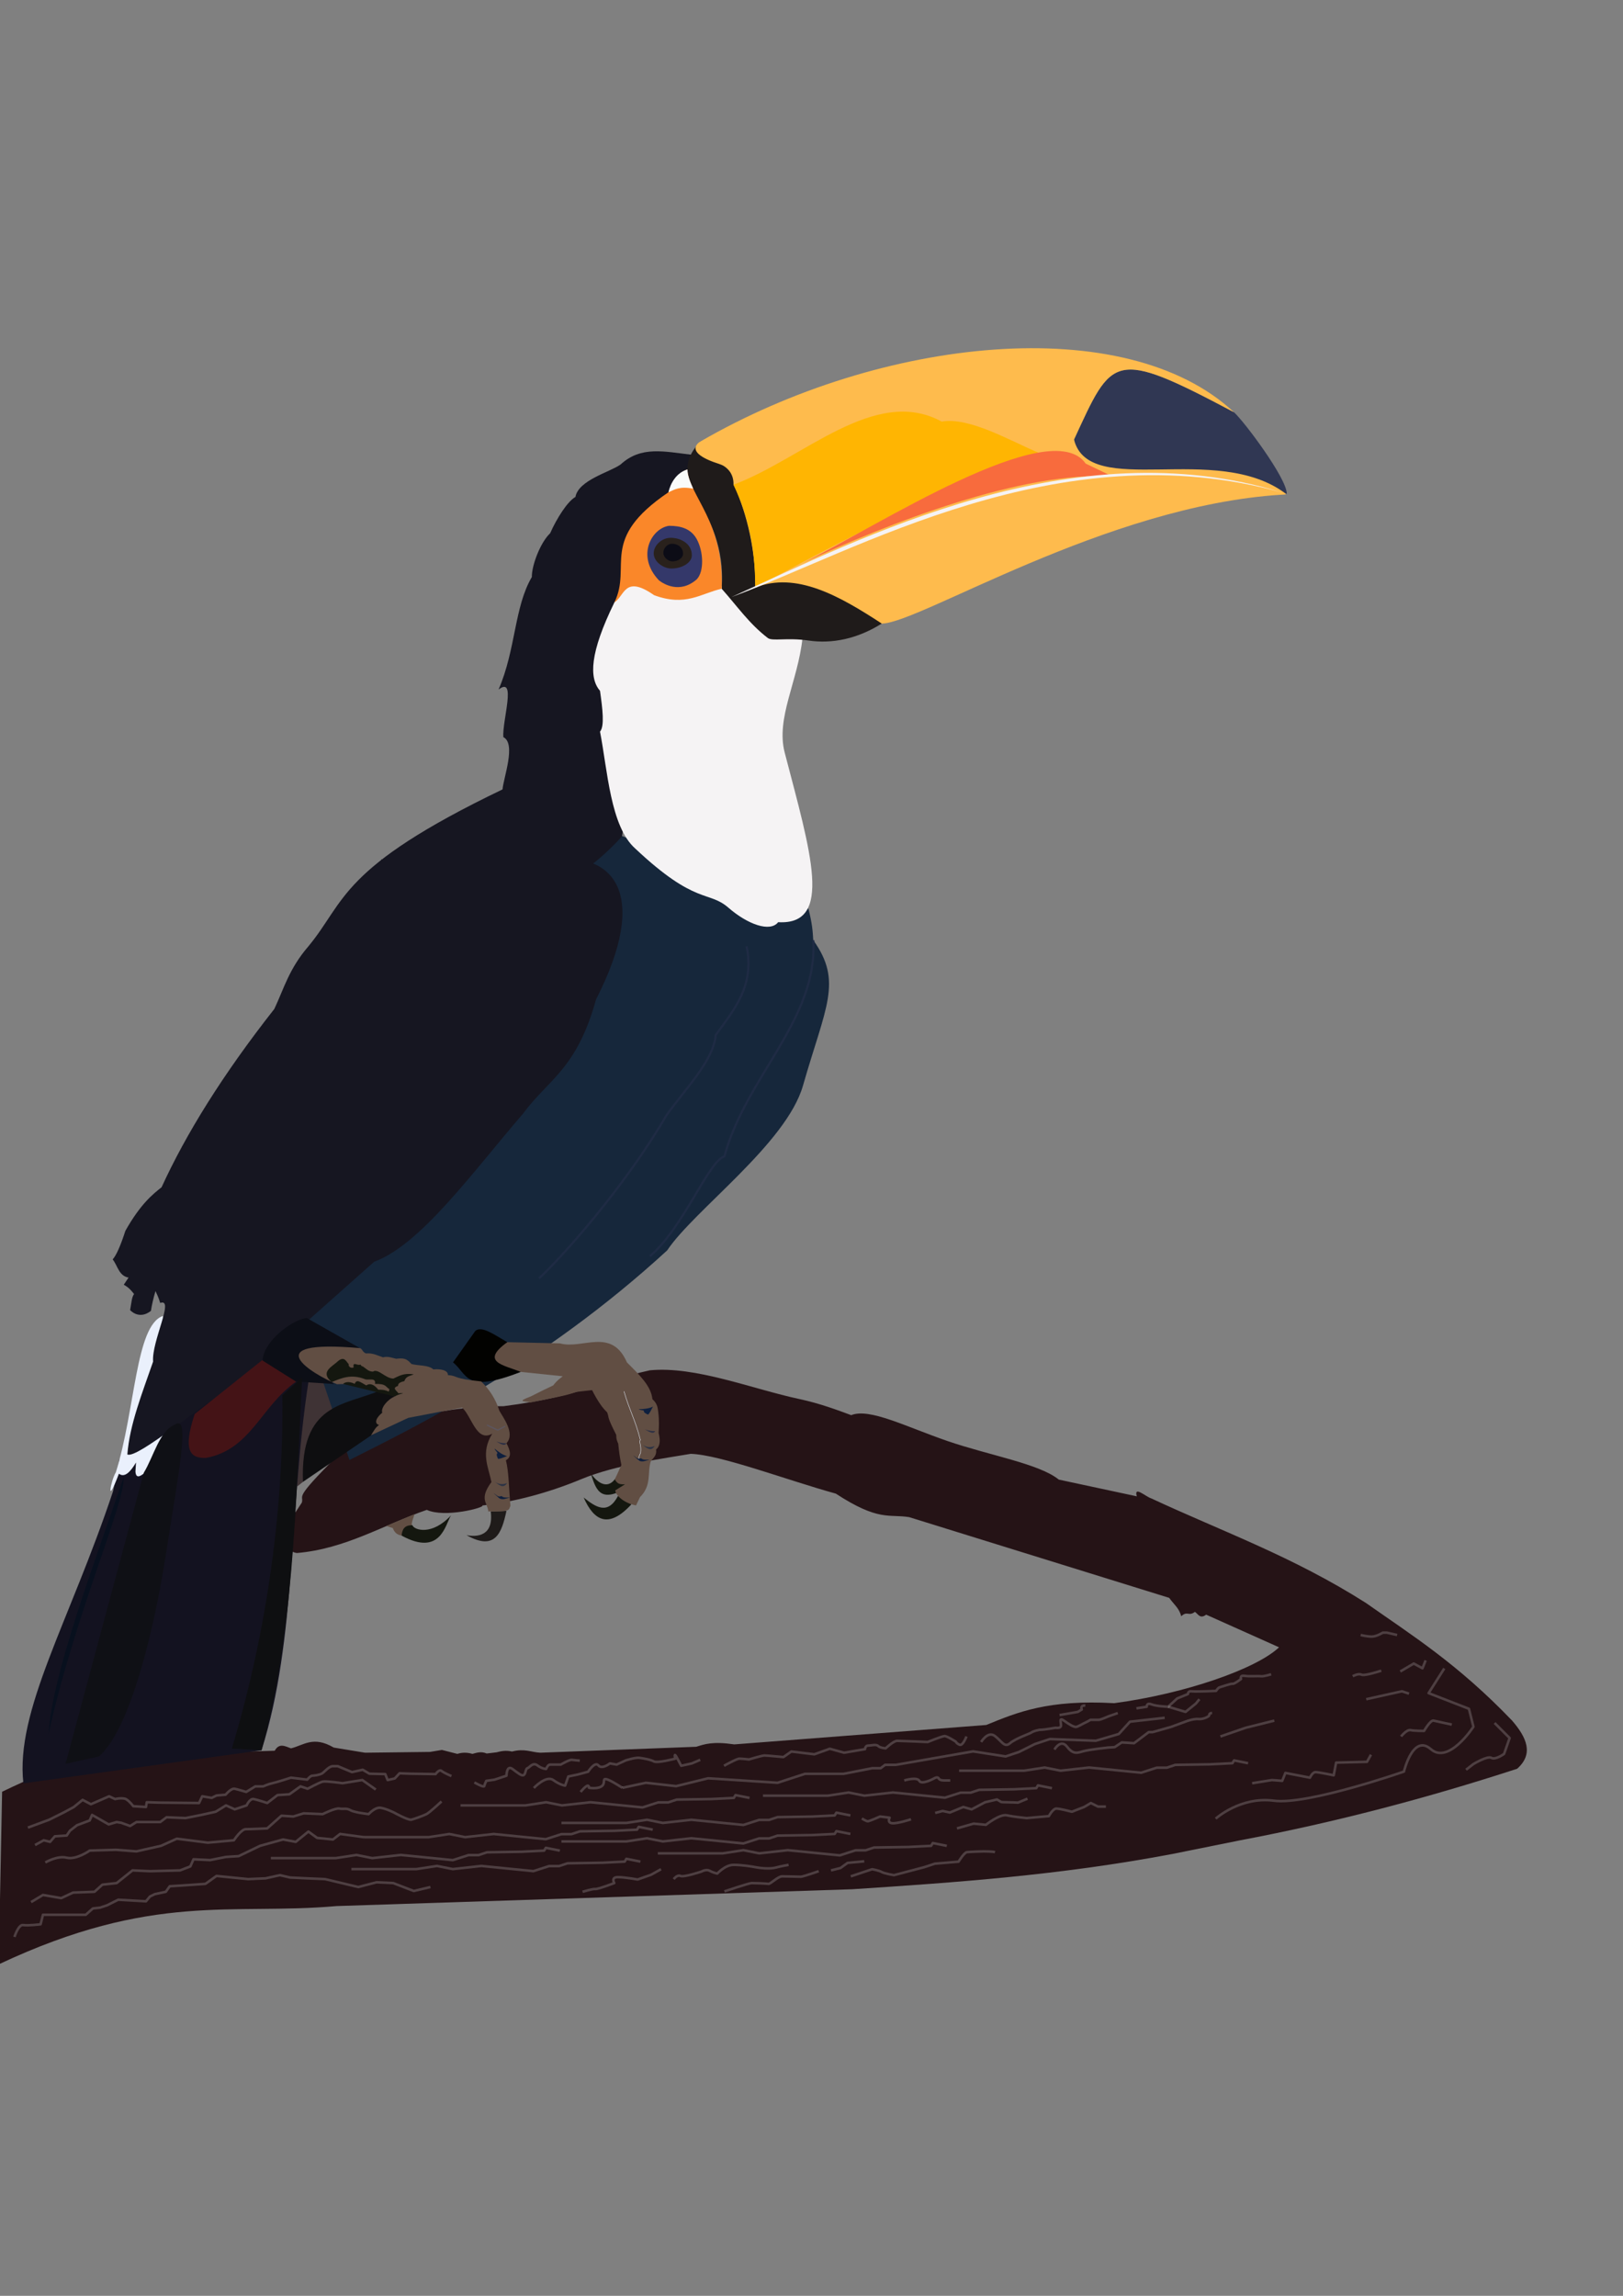 <?xml version="1.0" encoding="UTF-8" standalone="no"?>
<!-- Created with Inkscape (http://www.inkscape.org/) -->

<svg
   xmlns:dc="http://purl.org/dc/elements/1.1/"
   xmlns:cc="http://creativecommons.org/ns#"
   xmlns:rdf="http://www.w3.org/1999/02/22-rdf-syntax-ns#"
   xmlns:svg="http://www.w3.org/2000/svg"
   xmlns="http://www.w3.org/2000/svg"
   xmlns:sodipodi="http://sodipodi.sourceforge.net/DTD/sodipodi-0.dtd"
   xmlns:inkscape="http://www.inkscape.org/namespaces/inkscape"
   width="210mm"
   height="297mm"
   viewBox="0 0 210 297"
   version="1.1"
   id="svg8"
   inkscape:version="0.92.4 (5da689c313, 2019-01-14)"
   sodipodi:docname="Tucano.svg">
  <rect x="0" y="0" width="210" height="297" fill="#808080" stroke="none"/>
  <defs
     id="defs2" />
  <sodipodi:namedview
     id="base"
     pagecolor="#ffffff"
     bordercolor="#666666"
     borderopacity="1.0"
     inkscape:pageopacity="0.0"
     inkscape:pageshadow="2"
     inkscape:zoom="0.35355339"
     inkscape:cx="-71.526641"
     inkscape:cy="808.5807"
     inkscape:document-units="mm"
     inkscape:current-layer="layer1"
     showgrid="false"
     inkscape:window-width="1920"
     inkscape:window-height="1001"
     inkscape:window-x="-9"
     inkscape:window-y="-9"
     inkscape:window-maximized="1" />
  <g
     inkscape:label="Camada 1"
     inkscape:groupmode="layer"
     id="layer1">
    <g
       id="g1115"
       transform="matrix(0.548,0,0,0.548,43.8,87.822)">
      <path
         style="opacity:1;vector-effect:none;fill:#14170f;fill-opacity:1;stroke:none;stroke-width:0.5;stroke-linecap:butt;stroke-linejoin:round;stroke-miterlimit:4;stroke-dasharray:none;stroke-dashoffset:0;stroke-opacity:1"
         d="m 65.799,188.055 c -1.644,3.152 -4.02,2.542 -6.185,-0.401 1.26,4.332 2.568,6.892 8.716,3.141 z"
         id="path857"
         inkscape:connector-curvature="0"
         sodipodi:nodetypes="cccc" />
      <path
         sodipodi:nodetypes="cccc"
         inkscape:connector-curvature="0"
         id="path855"
         d="m 65.996,192.885 c -2.427,4.572 -5.26,2.653 -8.115,0.374 2.481,5.614 5.929,7.384 11.272,1.614 z"
         style="opacity:1;vector-effect:none;fill:#14170f;fill-opacity:1;stroke:none;stroke-width:0.5;stroke-linecap:butt;stroke-linejoin:round;stroke-miterlimit:4;stroke-dasharray:none;stroke-dashoffset:0;stroke-opacity:1" />
      <path
         sodipodi:nodetypes="ccccccccccccccccccccccccccsccccccccccscscccccccccccc"
         inkscape:connector-curvature="0"
         id="path885"
         d="m -79.431,262.717 c 26.84,-12.996 31.992,-7.967 51.929,-9.309 l 12.441,-0.374 c 1.023,-1.889 2.452,-1.074 3.835,-0.561 3.022,-0.733 5.24,-3.022 10.103,-0.187 l 7.39,1.216 15.341,-0.187 2.806,-0.468 3.648,0.935 c 1.123,-0.374 2.307,-0.374 3.555,0 1.048,-0.29 2.078,-0.648 3.368,-0.093 l 2.339,-0.281 c 1.047,-0.274 2.113,-0.524 3.648,-0.187 2.962,-0.762 4.458,0.153 6.642,0.281 l 36.856,-1.403 c 1.992,-0.632 3.898,-1.303 8.98,-0.561 l 59.494,-4.584 c 7.341,-3 14.604,-6.037 30.215,-5.145 16.633,-2.215 33.524,-8.074 38.914,-13.19 l -17.211,-7.706 c -1.445,1.094 -1.889,-0.148 -2.646,-0.661 -1.539,1.144 -1.778,-0.33 -3.245,1.037 -0.469,-1.914 -1.697,-2.747 -2.841,-4.344 l -61.383,-19.05 c -4.796,-0.782 -7.175,1.072 -17.33,-5.556 -11.467,-3.161 -27.213,-9.176 -34.264,-9.393 -6.022,1.041 -17.669,2.589 -25.74,5.944 -8.092,3.364 -16.1,5.422 -23.445,6.255 0.601,0.498 -8.927,2.982 -13.125,1.03 -10.172,3.507 -19.189,9.23 -30.692,10.186 -1.715,-0.241 -4.817,-2.418 -3.307,-5.027 l 4.498,-6.879 c 0.549,-1.963 -2.213,-0.448 8.334,-10.98 1.566,-3.181 4.764,-2.158 7.991,-4.901 3.241,-1.472 5.833,-2.627 9.246,-4.208 6.449,-1.29 12.609,-2.695 22.054,-2.665 18.498,-2.372 22.778,-5.886 34.528,-8.467 10.765,-1.051 24.203,4.403 35.31,6.777 4.977,1.064 9.152,2.669 12.248,3.807 4.341,-1.755 12.952,2.754 22.819,6.136 9.841,3.373 21.591,5.332 26.195,9.077 l 18.421,3.948 c -0.753,-2.586 2.086,0.08 3.368,0.468 16.849,7.854 33.411,13.701 50.707,24.688 11.004,7.744 21.621,14.328 34.528,27.781 3.454,3.996 5.17,7.876 1.191,11.377 -20.936,6.815 -42.687,12.611 -65.617,16.933 l -15.743,3.175 c -26.504,5.018 -51.121,6.736 -75.671,8.334 l -121.708,3.969 c -24.681,2.209 -43.344,-3.395 -79.772,13.758 z"
         style="opacity:1;vector-effect:none;fill:#251316;fill-opacity:1;stroke:none;stroke-width:0.5;stroke-linecap:butt;stroke-linejoin:round;stroke-miterlimit:4;stroke-dasharray:none;stroke-dashoffset:0;stroke-opacity:1" />
      <path
         sodipodi:nodetypes="cccc"
         inkscape:connector-curvature="0"
         id="path861"
         d="m 14.874,202.24 c 9.27,5.074 10.342,-2.66 11.694,-4.775 -4.484,4.851 -8.697,3.498 -9.122,2.343 -2.433,-0.55 -2.869,0.624 -2.572,2.432 z"
         style="opacity:1;vector-effect:none;fill:#14170f;fill-opacity:1;stroke:none;stroke-width:0.5;stroke-linecap:butt;stroke-linejoin:round;stroke-miterlimit:4;stroke-dasharray:none;stroke-dashoffset:0;stroke-opacity:1" />
      <path
         sodipodi:nodetypes="cccccc"
         inkscape:connector-curvature="0"
         id="path859"
         d="m 17.961,197.188 c -0.073,0.345 -1.029,2.562 -0.514,2.619 -2.006,-0.065 -2.391,1.106 -2.572,2.432 -1.274,-0.218 -1.743,-0.949 -2.058,-1.777 l -1.543,-0.491 z"
         style="opacity:1;vector-effect:none;fill:#614e43;fill-opacity:1;stroke:none;stroke-width:0.5;stroke-linecap:butt;stroke-linejoin:round;stroke-miterlimit:4;stroke-dasharray:none;stroke-dashoffset:0;stroke-opacity:1" />
      <path
         sodipodi:nodetypes="cccccc"
         inkscape:connector-curvature="0"
         id="path893"
         d="m 9.542,168.096 c -3.711,3.448 -11.416,17.051 -11.038,10.103 -2.714,-10.24 -4.622,6.676 -6.894,11.361 l -1.323,1.058 c -0.79,-7.834 -0.406,-16.581 2.646,-24.871 7.387,-5.695 11.124,1.386 16.609,2.349 z"
         style="opacity:1;vector-effect:none;fill:#3f3335;fill-opacity:1;stroke:none;stroke-width:0.5;stroke-linecap:butt;stroke-linejoin:round;stroke-miterlimit:4;stroke-dasharray:none;stroke-dashoffset:0;stroke-opacity:1" />
      <path
         sodipodi:nodetypes="ccsccccc"
         inkscape:connector-curvature="0"
         id="path836"
         d="m 110.959,54.272 c 0.905,3.643 0.982,5.05 1.136,7.409 7.011,9.805 2.923,15.641 -2.424,34.329 -3.925,13.717 -25.715,29.39 -32.072,38.913 -29.724,27.294 -59.769,41.77 -75.009,49.477 l -29.633,-87.577 65.771,-70.728 z"
         style="opacity:1;vector-effect:none;fill:#16273b;fill-opacity:1;stroke:none;stroke-width:0.5;stroke-linecap:butt;stroke-linejoin:round;stroke-miterlimit:4;stroke-dasharray:none;stroke-dashoffset:0;stroke-opacity:1" />
      <path
         sodipodi:nodetypes="cccccccccccccccccccccccccccccc"
         inkscape:connector-curvature="0"
         id="path850"
         d="m 72.826,186.313 -4.071,-13.447 2.619,8.793 -1.497,6.829 -2.218,1.641 m 0,0 -2.319,1.446 c 0.1,1.06 1.838,2.962 4.911,3.555 l 0.935,-1.964 c 2.811,-2.806 1.684,-5.613 2.526,-8.419 0.656,-0.938 1.448,-1.339 1.278,-2.838 0.988,-0.805 1.012,-2.212 0.593,-3.897 0.064,-1.414 0.181,-2.698 -0.093,-4.958 -0.125,-1.134 -0.283,-2.027 -1.377,-3.017 -0.292,-3.092 -3.075,-5.736 -6.013,-8.676 -3.653,-8.368 -10.539,-2.993 -15.809,-4.49 l -12.441,-0.281 c -3.19,1.768 -11.557,3.967 3.181,7.016 l 9.916,1.029 c -1.411,1.048 -1.803,1.587 -2.245,2.152 -1.386,0.638 -3.333,1.613 -5.332,2.619 -3.613,1.365 -1.25,1.015 -0.137,1.435 6.476,-1.321 8.191,-1.566 10.989,-2.516 1.201,-0.125 2.335,-0.291 3.648,-0.416 1.185,2.336 2.37,4.149 3.555,5.238 0.572,1.523 -0.192,0.708 2.152,5.332 0.024,0.554 -0.034,1.026 0.468,2.058 0.158,1.592 0.345,3.213 0.748,5.051 -0.561,1.154 -1.002,2.265 -1.563,3.418 0.491,0.617 0.629,1.264 2.432,1.123"
         style="opacity:1;vector-effect:none;fill:#614e43;fill-opacity:1;stroke:none;stroke-width:0.5;stroke-linecap:butt;stroke-linejoin:round;stroke-miterlimit:4;stroke-dasharray:none;stroke-dashoffset:0;stroke-opacity:1" />
      <path
         sodipodi:nodetypes="ccccccc"
         inkscape:connector-curvature="0"
         id="path865"
         d="m -53.227,191.763 c -10.297,30.906 -23.116,51.793 -21.177,68.97 l 56.224,-7.805 c 8.335,-26.281 6.409,-56.918 11.113,-87.18 l -10.98,-4.895 -33.668,23.349 z"
         style="opacity:1;vector-effect:none;fill:#131220;fill-opacity:1;stroke:none;stroke-width:0.5;stroke-linecap:butt;stroke-linejoin:round;stroke-miterlimit:4;stroke-dasharray:none;stroke-dashoffset:0;stroke-opacity:1" />
      <path
         sodipodi:nodetypes="cccccccc"
         inkscape:connector-curvature="0"
         id="path863"
         d="m -41.463,150.401 c -6.491,2.218 -6.476,22.185 -11.113,36.909 -1.157,1.804 -2.453,8.711 0.728,0.331 1.32,0.996 2.671,-0.348 4.035,-2.646 l -0.132,2.117 c 0.205,3.387 3.786,-1.749 5.689,-2.646 0.207,-2.065 0.096,-4.112 0.992,-6.218 z"
         style="opacity:1;vector-effect:none;fill:#eaf0fc;fill-opacity:1;stroke:none;stroke-width:0.5;stroke-linecap:butt;stroke-linejoin:round;stroke-miterlimit:4;stroke-dasharray:none;stroke-dashoffset:0;stroke-opacity:1" />
      <path
         sodipodi:nodetypes="cccccccccccccccccccccccccccccccc"
         inkscape:connector-curvature="0"
         id="path834"
         d="m 10.078,42.546 c 1.18,1.054 0.499,2.821 -0.06,4.918 3.727,-2.209 11.726,-4.784 15.534,-4.765 3.478,-4.867 11.943,0.004 25.086,-0.109 14.101,-1.64 23.069,7.84 10.166,33.084 -4.549,16.51 -11.324,18.914 -17.212,26.941 -11.93,13.827 -24.176,30.965 -35.173,34.986 l -31.992,28.437 c -8.354,4.924 -24.007,18.206 -26.283,17.052 0.534,-7.057 3.531,-14.524 6.078,-21.916 -0.39,-4.772 5.141,-15.103 1.684,-13.845 -0.46,-1.453 -0.782,-2.071 -1.123,-2.806 -0.542,1.855 -0.861,3.305 -1.076,4.677 -2.834,2.222 -4.911,-0.187 -4.911,-0.187 0.327,-1.76 0.362,-3.022 0.935,-3.789 -1.141,-1.476 -1.776,-1.813 -2.432,-2.198 l 1.123,-1.684 c -2.281,-0.401 -2.567,-2.797 -3.742,-4.303 0.842,-0.907 1.905,-3.336 2.993,-6.735 3.637,-6.457 6.595,-8.733 8.551,-10.29 5.753,-12.571 14.384,-26.531 26.621,-42.095 2.287,-4.846 3.471,-9.476 8.045,-14.78 8.828,-10.634 7.18,-18.486 45.837,-37.044 0.234,-2.803 3.263,-10.812 0.187,-12.348 -0.278,-3.872 3.206,-14.548 -1.123,-11.225 4.111,-9.508 3.674,-19.462 7.858,-26.567 -0.044,-2.733 2.01,-8.156 4.324,-10.334 1.544,-3.505 4.1,-7.529 5.966,-8.562 0.722,-4.001 8.116,-5.848 10.664,-7.671 4.861,-4.448 10.256,-3.048 16.848,-2.288 l -16.542,90.119 c -22.889,25.004 -37.928,6.829 -56.892,10.244"
         style="opacity:1;vector-effect:none;fill:#161621;fill-opacity:1;stroke:none;stroke-width:0.5;stroke-linecap:butt;stroke-linejoin:round;stroke-miterlimit:4;stroke-dasharray:none;stroke-dashoffset:0;stroke-opacity:1" />
      <path
         sodipodi:nodetypes="cccscsccc"
         inkscape:connector-curvature="0"
         id="path832"
         d="m 61.743,2.821 c 0.595,4.233 1.116,8.339 0,9.638 1.767,8.996 2.428,22.388 8.315,27.592 14.286,13.461 17.29,9.869 21.998,13.966 4.526,3.939 9.843,5.871 11.751,3.425 13.117,0.748 7.685,-16.471 1.538,-40.054 -2.113,-8.108 3.13,-16.833 4.211,-27.04 -4.304,-1.936 -32.411,-27.971 -44.412,-8.41 -5.85,11.954 -6.01,17.884 -3.402,20.883 z"
         style="opacity:1;vector-effect:none;fill:#f5f3f4;fill-opacity:1;stroke:none;stroke-width:0.5;stroke-linecap:butt;stroke-linejoin:round;stroke-miterlimit:4;stroke-dasharray:none;stroke-dashoffset:0;stroke-opacity:1" />
      <path
         sodipodi:nodetypes="ccsscc"
         inkscape:connector-curvature="0"
         id="path828"
         d="m 85.435,-56.024 c -9.554,10.107 6.462,14.738 5.034,34.748 3.662,4.101 6.468,8.24 10.899,11.633 1.06,0.812 4.585,-0.146 9.618,0.597 5.602,0.826 11.591,-0.425 17.28,-4.009 z"
         style="opacity:1;vector-effect:none;fill:#1f1b1a;fill-opacity:1;stroke:none;stroke-width:0.5;stroke-linecap:butt;stroke-linejoin:round;stroke-miterlimit:4;stroke-dasharray:none;stroke-dashoffset:0;stroke-opacity:1" />
      <path
         style="opacity:1;vector-effect:none;fill:#303753;fill-opacity:1;stroke:none;stroke-width:0.5;stroke-linecap:butt;stroke-linejoin:round;stroke-miterlimit:4;stroke-dasharray:none;stroke-dashoffset:0;stroke-opacity:1"
         d="m 223.706,-43.671 c -19.518,-10.83 -49.156,1.22 -50.048,-12.818 9.127,-19.746 9.082,-21.673 37.763,-6.459 2.444,2.198 12.386,15.481 12.478,19.186 0.003,0.117 -0.151,0.1 -0.194,0.091 z"
         id="path883"
         inkscape:connector-curvature="0"
         sodipodi:nodetypes="cccsc" />
      <path
         sodipodi:nodetypes="cccc"
         inkscape:connector-curvature="0"
         id="path838"
         d="m 96.351,63.139 c 1.947,9.343 -2.978,14.985 -7.296,20.954 -0.467,5.921 -7.014,12.517 -11.6,18.896 -10.04,17.232 -24.915,33.75 -30.121,38.54"
         style="opacity:1;vector-effect:none;fill:none;fill-opacity:1;stroke:#1f2b44;stroke-width:0.5;stroke-linecap:butt;stroke-linejoin:round;stroke-miterlimit:4;stroke-dasharray:none;stroke-dashoffset:0;stroke-opacity:1" />
      <path
         sodipodi:nodetypes="ccc"
         inkscape:connector-curvature="0"
         id="path840"
         d="m 112.095,61.681 c 1.124,18.706 -15.899,32.232 -20.983,51.037 -3.781,1.192 -9.666,16.838 -17.586,23.573"
         style="opacity:1;vector-effect:none;fill:none;fill-opacity:1;stroke:#1f2b44;stroke-width:0.5;stroke-linecap:butt;stroke-linejoin:round;stroke-miterlimit:4;stroke-dasharray:none;stroke-dashoffset:0;stroke-opacity:1" />
      <path
         sodipodi:nodetypes="cccc"
         inkscape:connector-curvature="0"
         id="path846"
         d="m 35.939,196.533 c 0.753,5.838 -3.207,6.088 -5.724,5.613 6.858,3.861 8.334,-0.639 9.436,-5.718 z"
         style="opacity:1;vector-effect:none;fill:#1f1b1a;fill-opacity:1;stroke:none;stroke-width:0.5;stroke-linecap:butt;stroke-linejoin:round;stroke-miterlimit:4;stroke-dasharray:none;stroke-dashoffset:0;stroke-opacity:1" />
      <path
         sodipodi:nodetypes="cscccscccc"
         inkscape:connector-curvature="0"
         id="path826"
         d="m 85.435,-56.024 c 0,0 -4.553,2.446 4.559,5.331 1.523,0.482 3.361,2.052 3.268,4.849 2.293,4.591 5.313,14.106 5.145,24.284 9.638,-3.79 19.726,1.88 29.86,8.504 8.843,-0.008 52.809,-27.839 94.394,-30.419 0.489,-0.03 1.121,-0.015 1.045,-0.197 -16.425,-12.476 -46.471,1.4 -50.048,-12.818 9.127,-19.746 9.082,-21.673 37.763,-6.459 -25.586,-23.915 -83.302,-17.812 -125.986,6.924 z"
         style="opacity:1;vector-effect:none;fill:#febb4d;fill-opacity:1;stroke:none;stroke-width:0.5;stroke-linecap:butt;stroke-linejoin:round;stroke-miterlimit:4;stroke-dasharray:none;stroke-dashoffset:0;stroke-opacity:1" />
      <path
         sodipodi:nodetypes="ccccc"
         inkscape:connector-curvature="0"
         id="path887"
         d="m 93.262,-45.843 c 16.435,-6.094 33.351,-23.509 49.16,-14.893 6.589,-1.121 15.995,4.468 23.283,7.541 -25.777,9.444 -45.692,19.947 -67.299,31.637 -0.078,-7.549 -0.877,-15.338 -5.145,-24.284 z"
         style="opacity:1;vector-effect:none;fill:#ffb502;fill-opacity:1;stroke:none;stroke-width:0.5;stroke-linecap:butt;stroke-linejoin:round;stroke-miterlimit:4;stroke-dasharray:none;stroke-dashoffset:0;stroke-opacity:1" />
      <path
         sodipodi:nodetypes="cccccc"
         inkscape:connector-curvature="0"
         id="path830"
         d="m 82.343,-49.435 c -2.367,0.909 -3.576,2.976 -4.441,5.386 -16.548,11.209 -8.533,17.33 -12.757,25.986 2.451,-1.501 2.336,-6.594 9.355,-1.701 7.452,2.787 11.039,-0.401 15.97,-1.512 0.612,-15.815 -7.722,-21.948 -8.126,-28.159 z"
         style="opacity:1;vector-effect:none;fill:#fa8729;fill-opacity:1;stroke:none;stroke-width:0.5;stroke-linecap:butt;stroke-linejoin:round;stroke-miterlimit:4;stroke-dasharray:none;stroke-dashoffset:0;stroke-opacity:1" />
      <path
         sodipodi:nodetypes="cccc"
         inkscape:connector-curvature="0"
         id="path889"
         d="m 77.902,-44.048 c 1.409,-0.629 2.661,-1.482 5.842,-0.846 -0.757,-1.726 -1.323,-3.027 -1.351,-4.54 -2.64,0.759 -4.021,3.28 -4.491,5.386 z"
         style="opacity:1;vector-effect:none;fill:#f9fbfa;fill-opacity:1;stroke:none;stroke-width:0.5;stroke-linecap:butt;stroke-linejoin:round;stroke-miterlimit:4;stroke-dasharray:none;stroke-dashoffset:0;stroke-opacity:1" />
      <path
         sodipodi:nodetypes="cccc"
         inkscape:connector-curvature="0"
         id="path848"
         d="m 27.034,161.361 c 3.464,2.726 2.619,7.486 15.996,2.245 -4.043,-1.648 -9.672,-2.324 -3.181,-7.016 -2.88,-1.641 -6.115,-4.051 -7.577,-2.619"
         style="opacity:1;vector-effect:none;fill:#020200;fill-opacity:1;stroke:none;stroke-width:0.5;stroke-linecap:butt;stroke-linejoin:round;stroke-miterlimit:4;stroke-dasharray:none;stroke-dashoffset:0;stroke-opacity:1" />
      <path
         sodipodi:nodetypes="cccccc"
         inkscape:connector-curvature="0"
         id="path842"
         d="m -7.484,150.884 12.535,7.109 c -4.189,0.147 -7.292,4.516 -4.306,6.879 -3.763,-1.9 -2.785,1.973 -1.12,1.634 l -12.909,-0.842 c -11.127,-3.495 0.648,-14.23 5.8,-14.78 z"
         style="opacity:1;vector-effect:none;fill:#0c0e16;fill-opacity:1;stroke:none;stroke-width:0.5;stroke-linecap:butt;stroke-linejoin:round;stroke-miterlimit:4;stroke-dasharray:none;stroke-dashoffset:0;stroke-opacity:1" />
      <path
         sodipodi:nodetypes="ccccc"
         inkscape:connector-curvature="0"
         id="path875"
         d="m -10.011,165.913 c -8.25,5.707 -10.635,16.021 -21.266,17.992 -3.659,0.133 -5.592,-1.588 -2.679,-10.352 l 15.908,-12.7 z"
         style="opacity:1;vector-effect:none;fill:#441316;fill-opacity:1;stroke:none;stroke-width:0.5;stroke-linecap:butt;stroke-linejoin:round;stroke-miterlimit:4;stroke-dasharray:none;stroke-dashoffset:0;stroke-opacity:1" />
      <path
         sodipodi:nodetypes="cccscc"
         inkscape:connector-curvature="0"
         id="path869"
         d="m -64.452,256.121 18.475,-68.708 c 2.368,-3.9 3.659,-9.815 7.292,-11.347 3.738,-2.596 1.084,10.35 -2.092,30.723 -2.638,16.927 -8.199,40.858 -15.768,47.593 z"
         style="opacity:1;vector-effect:none;fill:#0f1015;fill-opacity:1;stroke:none;stroke-width:0.5;stroke-linecap:butt;stroke-linejoin:round;stroke-miterlimit:4;stroke-dasharray:none;stroke-dashoffset:0;stroke-opacity:1" />
      <path
         sodipodi:nodetypes="ccc"
         inkscape:connector-curvature="0"
         id="path867"
         d="m -50.724,188.435 c 0.363,6.056 -11.432,32.323 -17.727,60.523 0.864,-14.225 11.167,-41.138 17.727,-60.523 z"
         style="opacity:1;vector-effect:none;fill:#08101e;fill-opacity:1;stroke:none;stroke-width:0.5;stroke-linecap:butt;stroke-linejoin:round;stroke-miterlimit:4;stroke-dasharray:none;stroke-dashoffset:0;stroke-opacity:1" />
      <path
         sodipodi:nodetypes="ccccc"
         inkscape:connector-curvature="0"
         id="path873"
         d="m -13.252,169.121 4.663,-4.233 c -1.488,30.667 -2.159,61.3 -9.591,88.04 l -7.011,-0.397 c 7.724,-25.618 12.284,-54.706 11.939,-83.41 z"
         style="opacity:1;vector-effect:none;fill:#0e0f11;fill-opacity:1;stroke:none;stroke-width:0.5;stroke-linecap:butt;stroke-linejoin:round;stroke-miterlimit:4;stroke-dasharray:none;stroke-dashoffset:0;stroke-opacity:1" />
      <path
         sodipodi:nodetypes="ccccc"
         inkscape:connector-curvature="0"
         id="path895"
         d="m 12.254,175.486 1.029,-6.08 -3.742,-1.31 c -8.132,3.455 -18.637,2.837 -17.932,21.464 z"
         style="opacity:1;vector-effect:none;fill:#0e0e10;fill-opacity:1;stroke:none;stroke-width:0.5;stroke-linecap:butt;stroke-linejoin:round;stroke-miterlimit:4;stroke-dasharray:none;stroke-dashoffset:0;stroke-opacity:1" />
      <path
         sodipodi:nodetypes="ccccccccccccccccccccccc"
         inkscape:connector-curvature="0"
         id="path844"
         d="m -0.374,166.506 c 7.693,-0.342 9.892,1.605 13.657,2.9 -1.734,0.702 -3.355,2.711 -2.956,3.837 -1.27,0.997 -2.101,2.47 -0.752,2.912 -0.818,0.495 -1.164,1.259 -1.905,2.418 l 8.793,-4.116 12.722,-2.432 c 2.336,2.155 3.381,8.252 7.109,6.174 -2.786,4.53 -0.907,7.817 -0.187,11.412 -3,4.076 -0.885,4.863 -0.748,6.922 5.461,0.156 4.744,-0.366 5.238,-1.31 -0.362,-3.804 -0.366,-8.099 -1.078,-10.762 1.456,-0.766 1.05,-2.29 0.143,-4.018 2.141,-2.324 -0.864,-6.168 -1.684,-7.671 -0.855,-2.709 -2.302,-5.007 -4.303,-6.922 -6.903,-0.661 -5.299,-1.309 -7.858,-1.497 0.11,-1.086 -1.657,-1.525 -3.419,-1.334 -1.127,-1.088 -3.772,-0.854 -5.187,-1.285 -1.137,-1.301 -1.791,-1.434 -3.603,-1.231 -0.809,-0.164 -1.923,-0.663 -3.1,-0.34 -1.042,-0.306 -2.37,-1.094 -4.044,-0.916 -0.913,-0.404 -0.781,-1.061 -1.414,-1.256 -24.921,-2.177 -11.233,6.157 -5.426,8.513 z"
         style="opacity:1;vector-effect:none;fill:#614e43;fill-opacity:1;stroke:none;stroke-width:0.5;stroke-linecap:butt;stroke-linejoin:round;stroke-miterlimit:4;stroke-dasharray:none;stroke-dashoffset:0;stroke-opacity:1" />
      <path
         sodipodi:nodetypes="cccccccccccccccccccccccc"
         inkscape:connector-curvature="0"
         id="path897"
         d="m 0.01,160.952 c 1.399,-1.049 1.773,0.187 2.414,0.827 -0.157,0.411 0.344,1.06 1.142,0.787 -0.24,-1.573 0.805,-0.337 1.631,-0.695 0.249,0.557 0.616,0.353 0.812,0.639 0.657,0.432 1.066,0.999 2.124,1.033 1.181,-0.846 2.925,1.595 4.809,1.644 1.346,-0.595 2.475,-1.405 4.829,-0.992 -0.836,0.366 -1.87,0.403 -2.216,1.587 -1.382,0.319 -1.494,0.718 -1.488,1.124 -1.6,0.517 -0.262,1.156 0.066,1.753 0.565,-0.06 0.848,-0.025 1.158,0 -1.085,0.249 -1.621,0.499 -2.006,0.748 l -12.215,-2.964 c 0.185,-0.209 1.151,-0.833 2.743,-0.018 0.489,-1.189 1.279,-0.441 2.731,0.363 1.58,-1.05 2.971,1.248 2.833,1.028 0.733,-0.016 1.454,-0.018 2.507,0.446 l 0.132,-0.595 c -0.91,-0.477 -0.674,-1.302 -3.407,-1.224 0.301,-1.626 -1.564,-0.776 -2.381,-1.124 -3.187,-1.262 -5.512,-0.281 -7.838,0.695 -2.861,-2.457 0.101,-3.595 1.621,-5.06 z"
         style="opacity:1;vector-effect:none;fill:#14170f;fill-opacity:1;stroke:none;stroke-width:0.1;stroke-linecap:butt;stroke-linejoin:round;stroke-miterlimit:4;stroke-dasharray:none;stroke-dashoffset:0;stroke-opacity:1" />
      <path
         sodipodi:nodetypes="ccccc"
         inkscape:connector-curvature="0"
         id="path905"
         d="m 38.47,192.909 c 0.606,0.529 1.353,0.283 2.037,0.383 -0.834,0.106 -1.709,0.66 -2.549,0.14 l -1.336,-1.201 c 0.679,0.383 1.031,1.053 1.848,0.678 z"
         style="opacity:1;vector-effect:none;fill:#0e1f3e;fill-opacity:1;stroke:none;stroke-width:0.1;stroke-linecap:butt;stroke-linejoin:round;stroke-miterlimit:4;stroke-dasharray:none;stroke-dashoffset:0;stroke-opacity:1" />
      <path
         inkscape:connector-curvature="0"
         id="path907"
         d="m 35.032,176.141 2.572,1.216 1.731,-0.935"
         style="opacity:1;vector-effect:none;fill:none;fill-opacity:1;stroke:#5c555e;stroke-width:0.3;stroke-linecap:butt;stroke-linejoin:round;stroke-miterlimit:4;stroke-dasharray:none;stroke-dashoffset:0;stroke-opacity:1" />
      <path
         sodipodi:nodetypes="ccc"
         inkscape:connector-curvature="0"
         id="path899"
         d="m 39.663,180.444 c -0.507,0.813 -1.507,0.078 -2.432,-0.421 0.956,0.358 1.725,0.435 2.432,0.421 z"
         style="opacity:1;vector-effect:none;fill:#2a2e44;fill-opacity:1;stroke:none;stroke-width:0.1;stroke-linecap:butt;stroke-linejoin:round;stroke-miterlimit:4;stroke-dasharray:none;stroke-dashoffset:0;stroke-opacity:1" />
      <path
         style="opacity:1;vector-effect:none;fill:#0e1f3e;fill-opacity:1;stroke:none;stroke-width:0.1;stroke-linecap:butt;stroke-linejoin:round;stroke-miterlimit:4;stroke-dasharray:none;stroke-dashoffset:0;stroke-opacity:1"
         d="m 39.796,183.473 c -0.828,0.304 -1.722,0.735 -2.139,0.643 0,0 -0.593,-1.182 -0.112,-1.287 -0.003,-0.268 -0.701,-0.815 -0.66,-1.109 0.75,0.692 1.97,1.546 2.912,1.753 z"
         id="path901"
         inkscape:connector-curvature="0"
         sodipodi:nodetypes="ccccc" />
      <path
         sodipodi:nodetypes="ccc"
         inkscape:transform-center-y="-0.25724692"
         inkscape:transform-center-x="0.11693042"
         inkscape:connector-curvature="0"
         id="path903"
         d="m 39.799,189.84 c -1.298,0.549 -2.318,0.204 -3.293,-0.603 1.528,1.193 2.41,1.972 3.293,0.603 z"
         style="opacity:1;vector-effect:none;fill:#2a3245;fill-opacity:1;stroke:none;stroke-width:0.1;stroke-linecap:butt;stroke-linejoin:round;stroke-miterlimit:4;stroke-dasharray:none;stroke-dashoffset:0;stroke-opacity:1" />
      <path
         sodipodi:nodetypes="cccc"
         inkscape:connector-curvature="0"
         id="path909"
         d="m 67.399,168.189 c 1.356,4.677 2.683,6.734 3.882,11.506 -0.464,0.336 0.304,1.131 0.047,3.04 -0.272,0.548 -0.516,1.106 -0.421,1.777"
         style="opacity:1;vector-effect:none;fill:none;fill-opacity:1;stroke:#e6f0fd;stroke-width:0.1;stroke-linecap:butt;stroke-linejoin:round;stroke-miterlimit:4;stroke-dasharray:none;stroke-dashoffset:0;stroke-opacity:1" />
      <path
         sodipodi:nodetypes="cccc"
         inkscape:connector-curvature="0"
         id="path913"
         d="m 176.421,-50.814 c -8.243,-11.904 -49.653,15.015 -66.807,23.482 20.192,-9.451 52.173,-21.837 73.157,-20.439 z"
         style="opacity:1;vector-effect:none;fill:#f86b3d;fill-opacity:1;stroke:none;stroke-width:0.1;stroke-linecap:butt;stroke-linejoin:round;stroke-miterlimit:4;stroke-dasharray:none;stroke-dashoffset:0;stroke-opacity:1" />
      <path
         style="opacity:1;vector-effect:none;fill:none;fill-opacity:1;stroke:none;stroke-width:0.5;stroke-linecap:butt;stroke-linejoin:round;stroke-miterlimit:4;stroke-dasharray:none;stroke-dashoffset:0;stroke-opacity:1"
         d="M 92.813,-19.329 C 149.037,-42.041 190.908,-54.943 222.879,-43.968"
         id="path915"
         inkscape:connector-curvature="0"
         sodipodi:nodetypes="cc" />
      <path
         sodipodi:nodetypes="ccc"
         inkscape:connector-curvature="0"
         id="path911"
         d="M 222.879,-43.968 C 173.237,-59.289 123.315,-33.098 92.813,-19.329 121.992,-29.923 169.931,-58.701 222.879,-43.968 Z"
         style="opacity:1;vector-effect:none;fill:#f5f3f4;fill-opacity:1;stroke:none;stroke-width:0.5;stroke-linecap:butt;stroke-linejoin:round;stroke-miterlimit:4;stroke-dasharray:none;stroke-dashoffset:0;stroke-opacity:1" />
      <path
         sodipodi:nodetypes="csccc"
         inkscape:connector-curvature="0"
         id="path877"
         d="m 84.569,-23.483 c 1.778,-1.811 1.645,-6.541 0.004,-9.52 -1.361,-2.472 -3.777,-3.134 -6.545,-3.13 -4.122,0.599 -7.821,7.155 -2.361,12.886 1.006,0.785 4.883,3.266 8.903,-0.236 z"
         style="opacity:1;vector-effect:none;fill:#34386a;fill-opacity:1;stroke:none;stroke-width:0.5;stroke-linecap:butt;stroke-linejoin:round;stroke-miterlimit:4;stroke-dasharray:none;stroke-dashoffset:0;stroke-opacity:1" />
      <path
         sodipodi:nodetypes="sssss"
         inkscape:connector-curvature="0"
         id="path879"
         d="m 83.42,-29.085 c 0.084,-3.084 -3.108,-4.352 -5.292,-4.2 -1.914,0.133 -3.782,1.853 -3.704,3.77 0.078,1.928 2.337,3.509 4.266,3.473 2.608,-0.049 4.686,-1.456 4.729,-3.043 z"
         style="opacity:1;vector-effect:none;fill:#29211c;fill-opacity:1;stroke:none;stroke-width:0.5;stroke-linecap:butt;stroke-linejoin:round;stroke-miterlimit:4;stroke-dasharray:none;stroke-dashoffset:0;stroke-opacity:1" />
      <path
         style="opacity:1;vector-effect:none;fill:#0c0c16;fill-opacity:1;stroke:none;stroke-width:0.273;stroke-linecap:butt;stroke-linejoin:round;stroke-miterlimit:4;stroke-dasharray:none;stroke-dashoffset:0;stroke-opacity:1"
         d="m 81.345,-29.479 c 0.043,-1.773 -1.607,-2.502 -2.736,-2.415 -0.99,0.077 -1.955,1.065 -1.915,2.168 0.04,1.109 1.208,2.017 2.206,1.996 1.348,-0.028 2.423,-0.837 2.445,-1.749 z"
         id="path881"
         inkscape:connector-curvature="0"
         sodipodi:nodetypes="sssss" />
      <path
         style="opacity:1;vector-effect:none;fill:#0e1f3e;fill-opacity:1;stroke:none;stroke-width:0.1;stroke-linecap:butt;stroke-linejoin:round;stroke-miterlimit:4;stroke-dasharray:none;stroke-dashoffset:0;stroke-opacity:1"
         d="m 71.418,183.99 c 0.606,0.529 1.353,0.283 2.037,0.383 -0.834,0.106 -1.709,0.66 -2.549,0.14 l -1.336,-1.201 c 0.679,0.383 1.031,1.053 1.848,0.678 z"
         id="path919"
         inkscape:connector-curvature="0"
         sodipodi:nodetypes="ccccc" />
      <path
         style="opacity:1;vector-effect:none;fill:#2a2e44;fill-opacity:1;stroke:none;stroke-width:0.1;stroke-linecap:butt;stroke-linejoin:round;stroke-miterlimit:4;stroke-dasharray:none;stroke-dashoffset:0;stroke-opacity:1"
         d="m 74.774,177.594 c -0.507,0.813 -1.507,0.078 -2.432,-0.421 0.956,0.358 1.725,0.435 2.432,0.421 z"
         id="path921"
         inkscape:connector-curvature="0"
         sodipodi:nodetypes="ccc" />
      <path
         sodipodi:nodetypes="ccccc"
         inkscape:connector-curvature="0"
         id="path923"
         d="m 74.246,171.79 c -0.421,0.775 -0.808,1.689 -1.182,1.896 0,0 -1.226,-0.496 -0.934,-0.892 -0.18,-0.2 -1.065,-0.149 -1.228,-0.397 1.02,0.025 2.5,-0.141 3.344,-0.607 z"
         style="opacity:1;vector-effect:none;fill:#0e1f3e;fill-opacity:1;stroke:none;stroke-width:0.1;stroke-linecap:butt;stroke-linejoin:round;stroke-miterlimit:4;stroke-dasharray:none;stroke-dashoffset:0;stroke-opacity:1" />
      <path
         style="opacity:1;vector-effect:none;fill:#2a3245;fill-opacity:1;stroke:none;stroke-width:0.1;stroke-linecap:butt;stroke-linejoin:round;stroke-miterlimit:4;stroke-dasharray:none;stroke-dashoffset:0;stroke-opacity:1"
         d="m 74.646,181.103 c -1.298,0.549 -2.318,0.204 -3.293,-0.603 1.528,1.193 2.41,1.972 3.293,0.603 z"
         id="path925"
         inkscape:connector-curvature="0"
         inkscape:transform-center-x="0.11693042"
         inkscape:transform-center-y="-0.25724692"
         sodipodi:nodetypes="ccc" />
      <path
         inkscape:connector-curvature="0"
         id="path929"
         d="m 67.016,261.791 5.556,-1.191 7.144,0.794 7.541,-1.852 16.404,1.058 6.482,-2.117 h 9.128 l 6.747,-1.323 h 1.984 l 1.058,-0.794 h 2.514 l 18.256,-3.175 7.673,1.191 3.175,-1.058 3.704,-1.852 3.572,-1.191 10.848,0.397 5.424,-1.587 2.646,-2.91 8.202,-0.926"
         style="opacity:0.188;vector-effect:none;fill:none;fill-opacity:1;stroke:#ffffff;stroke-width:0.6;stroke-linecap:butt;stroke-linejoin:round;stroke-miterlimit:4;stroke-dasharray:none;stroke-dashoffset:0;stroke-opacity:1" />
      <path
         inkscape:connector-curvature="0"
         id="path931"
         d="m 28.812,265.943 h 15.341 l 4.864,-0.748 3.742,0.748 6.735,-0.748 12.284,1.226 3.704,-1.191 h 2.381 l 1.984,-0.661 8.202,-0.132 5.292,-0.265 0.397,-0.661 3.307,0.661"
         style="opacity:0.188;vector-effect:none;fill:none;fill-opacity:1;stroke:#ffffff;stroke-width:0.6;stroke-linecap:butt;stroke-linejoin:round;stroke-miterlimit:4;stroke-dasharray:none;stroke-dashoffset:0;stroke-opacity:1" />
      <path
         style="opacity:0.188;vector-effect:none;fill:none;fill-opacity:1;stroke:#ffffff;stroke-width:0.6;stroke-linecap:butt;stroke-linejoin:round;stroke-miterlimit:4;stroke-dasharray:none;stroke-dashoffset:0;stroke-opacity:1"
         d="m 52.631,270.08 h 15.341 l 4.864,-0.748 3.742,0.748 6.735,-0.748 12.284,1.226 3.704,-1.191 h 2.381 l 1.984,-0.661 8.202,-0.132 5.292,-0.265 0.397,-0.661 3.307,0.661"
         id="path933"
         inkscape:connector-curvature="0" />
      <path
         inkscape:connector-curvature="0"
         id="path935"
         d="m 75.392,277.259 h 15.341 l 4.864,-0.748 3.742,0.748 6.735,-0.748 12.284,1.226 3.704,-1.191 h 2.381 l 1.984,-0.661 8.202,-0.132 5.292,-0.265 0.397,-0.661 3.307,0.661"
         style="opacity:0.188;vector-effect:none;fill:none;fill-opacity:1;stroke:#ffffff;stroke-width:0.6;stroke-linecap:butt;stroke-linejoin:round;stroke-miterlimit:4;stroke-dasharray:none;stroke-dashoffset:0;stroke-opacity:1" />
      <path
         style="opacity:0.188;vector-effect:none;fill:none;fill-opacity:1;stroke:#ffffff;stroke-width:0.6;stroke-linecap:butt;stroke-linejoin:round;stroke-miterlimit:4;stroke-dasharray:none;stroke-dashoffset:0;stroke-opacity:1"
         d="m 100.221,263.643 h 15.341 l 4.864,-0.748 3.742,0.748 6.735,-0.748 12.284,1.226 3.704,-1.191 h 2.381 l 1.984,-0.661 8.202,-0.132 5.292,-0.265 0.397,-0.661 3.307,0.661"
         id="path937"
         inkscape:connector-curvature="0" />
      <path
         inkscape:connector-curvature="0"
         id="path939"
         d="M 146.533,257.749 H 161.874 l 4.864,-0.748 3.742,0.748 6.735,-0.748 12.284,1.226 3.704,-1.191 h 2.381 l 1.984,-0.661 8.202,-0.132 5.292,-0.265 0.397,-0.661 3.307,0.661"
         style="opacity:0.188;vector-effect:none;fill:none;fill-opacity:1;stroke:#ffffff;stroke-width:0.6;stroke-linecap:butt;stroke-linejoin:round;stroke-miterlimit:4;stroke-dasharray:none;stroke-dashoffset:0;stroke-opacity:1" />
      <path
         style="opacity:0.188;vector-effect:none;fill:none;fill-opacity:1;stroke:#ffffff;stroke-width:0.6;stroke-linecap:butt;stroke-linejoin:round;stroke-miterlimit:4;stroke-dasharray:none;stroke-dashoffset:0;stroke-opacity:1"
         d="m 3.045,280.979 h 15.341 l 4.864,-0.748 3.742,0.748 6.735,-0.748 12.284,1.226 3.704,-1.191 h 2.381 l 1.984,-0.661 8.202,-0.132 5.292,-0.265 0.397,-0.661 3.307,0.661"
         id="path941"
         inkscape:connector-curvature="0" />
      <path
         inkscape:connector-curvature="0"
         id="path943"
         d="m 5.96,273.439 h 15.341 l 4.864,-0.748 3.742,0.748 6.735,-0.748 12.284,1.226 3.704,-1.191 h 2.381 l 1.984,-0.661 8.202,-0.132 5.292,-0.265 0.397,-0.661 3.307,0.661"
         style="opacity:0.188;vector-effect:none;fill:none;fill-opacity:1;stroke:#ffffff;stroke-width:0.6;stroke-linecap:butt;stroke-linejoin:round;stroke-miterlimit:4;stroke-dasharray:none;stroke-dashoffset:0;stroke-opacity:1" />
      <path
         style="opacity:0.188;vector-effect:none;fill:none;fill-opacity:1;stroke:#ffffff;stroke-width:0.6;stroke-linecap:butt;stroke-linejoin:round;stroke-miterlimit:4;stroke-dasharray:none;stroke-dashoffset:0;stroke-opacity:1"
         d="m 52.631,274.446 h 15.341 l 4.864,-0.748 3.742,0.748 6.735,-0.748 12.284,1.226 3.704,-1.191 h 2.381 l 1.984,-0.661 8.202,-0.132 5.292,-0.265 0.397,-0.661 3.307,0.661"
         id="path945"
         inkscape:connector-curvature="0" />
      <path
         inkscape:connector-curvature="0"
         id="path947"
         d="m -15.974,278.385 h 15.341 l 4.864,-0.748 3.742,0.748 6.735,-0.748 12.284,1.226 3.704,-1.191 h 2.381 l 1.984,-0.661 8.202,-0.132 5.292,-0.265 0.397,-0.661 3.307,0.661"
         style="opacity:0.188;vector-effect:none;fill:none;fill-opacity:1;stroke:#ffffff;stroke-width:0.6;stroke-linecap:butt;stroke-linejoin:round;stroke-miterlimit:4;stroke-dasharray:none;stroke-dashoffset:0;stroke-opacity:1" />
      <path
         inkscape:connector-curvature="0"
         id="path957"
         d="m -76.519,297 c 0,0 0.935,-2.993 2.058,-2.806 1.123,0.187 4.116,-0.187 4.116,-0.187 l 0.561,-2.245 h 10.103 l 1.684,-1.497 1.684,-0.187 1.684,-0.561 2.619,-1.31 6.548,0.374 0.935,-1.123 1.123,-0.561 2.619,-0.561 0.935,-1.31 2.993,-0.187 5.426,-0.374 2.619,-1.871 7.484,0.748 4.116,-0.187 3.368,-0.748 2.432,0.561 3.929,0.187 4.303,0.187 3.929,0.935 3.929,0.935 4.303,-1.123 3.929,0.187 4.864,1.871 3.929,-0.935"
         style="opacity:0.188;vector-effect:none;fill:none;fill-opacity:1;stroke:#ffffff;stroke-width:0.6;stroke-linecap:butt;stroke-linejoin:round;stroke-miterlimit:4;stroke-dasharray:none;stroke-dashoffset:0;stroke-opacity:1" />
      <path
         inkscape:connector-curvature="0"
         id="path959"
         d="m -71.655,275.298 2.058,-1.123 1.497,0.374 1.123,-1.31 2.806,-0.187 0.748,-1.123 1.684,-1.31 2.993,-1.123 0.561,-1.31 3.929,2.245 1.871,-0.561 1.123,0.187 2.058,0.748 1.497,-0.935 h 5.613 l 1.497,-1.123 4.49,0.187 3.742,-0.748 3.368,-0.748 2.432,-1.497 2.058,0.935 2.806,-0.935 c 0,0 0.748,-1.684 1.684,-1.497 0.935,0.187 3.181,0.935 3.181,0.935 l 2.432,-1.871 2.806,-0.187 2.619,-1.871 1.684,0.561 c 0,0 2.806,-1.497 3.555,-1.684 0.748,-0.187 4.677,0.374 4.677,0.374 l 4.677,-0.748 3.181,2.245"
         style="opacity:0.188;vector-effect:none;fill:none;fill-opacity:1;stroke:#ffffff;stroke-width:0.6;stroke-linecap:butt;stroke-linejoin:round;stroke-miterlimit:4;stroke-dasharray:none;stroke-dashoffset:0;stroke-opacity:1" />
      <path
         inkscape:connector-curvature="0"
         id="path961"
         d="m -69.223,279.414 c 0,0 2.806,-1.684 5.051,-1.123 2.245,0.561 5.426,-1.684 5.426,-1.684 l 6.174,-0.187 4.864,0.374 5.8,-1.31 3.742,-1.684 7.296,0.935 6.174,-0.561 c 0,0 1.684,-2.619 2.806,-2.619 1.123,0 5.051,-0.187 5.051,-0.187 l 3.368,-2.993 2.806,0.187 2.432,-0.748 4.49,0.187 c 0,0 2.993,-1.497 3.929,-1.31 0.935,0.187 1.684,-0.187 2.619,0.374 0.935,0.561 4.303,0.935 4.303,0.935 0,0 1.497,-1.684 2.806,-1.497 1.31,0.187 3.18,1.123 3.18,1.123 0,0 3.368,1.871 4.116,1.684 0.748,-0.187 2.806,-0.935 3.555,-1.31 0.748,-0.374 3.555,-2.993 3.555,-2.993"
         style="opacity:0.188;vector-effect:none;fill:none;fill-opacity:1;stroke:#ffffff;stroke-width:0.6;stroke-linecap:butt;stroke-linejoin:round;stroke-miterlimit:4;stroke-dasharray:none;stroke-dashoffset:0;stroke-opacity:1" />
      <path
         inkscape:connector-curvature="0"
         id="path963"
         d="m -72.59,288.768 2.806,-1.684 4.303,0.748 2.806,-1.31 5.051,-0.187 1.871,-1.684 3.368,-0.374 3.742,-2.993 4.116,0.187 7.109,-0.187 2.432,-0.935 0.748,-1.684 3.929,0.187 3.742,-0.748 2.993,-0.187 5.051,-2.432 5.426,-1.497 2.993,0.561 2.993,-2.432 2.058,1.497 3.742,0.374 1.684,-1.31 5.586,0.76"
         style="opacity:0.188;vector-effect:none;fill:none;fill-opacity:1;stroke:#ffffff;stroke-width:0.6;stroke-linecap:butt;stroke-linejoin:round;stroke-miterlimit:4;stroke-dasharray:none;stroke-dashoffset:0;stroke-opacity:1" />
      <path
         inkscape:connector-curvature="0"
         id="path965"
         d="m -73.339,271.182 5.051,-1.871 3.555,-1.777 2.245,-1.216 2.058,-1.684 1.964,1.029 4.303,-1.871 1.403,0.655 c 0,0 1.871,-0.468 2.713,0.093 0.842,0.561 1.59,1.59 1.59,1.59 l 2.993,0.187 0.187,-1.123 2.9,0.093 9.448,0.093 0.748,-1.59 2.245,0.374 1.123,-0.561 2.152,-0.187 c 0,0 1.31,-1.59 2.152,-1.403 0.842,0.187 2.713,0.748 2.713,0.748 l 2.152,-1.31 h 1.871 c 0,0 1.216,-0.561 2.152,-0.748 0.935,-0.187 4.397,-1.31 4.397,-1.31 l 3.835,0.468 c 0,0 0.748,-0.935 1.216,-0.935 0.468,0 1.777,-0.187 2.339,-0.561 0.561,-0.374 1.59,-1.684 2.526,-1.684 0.935,0 1.123,0 1.123,0 l 3.368,1.403 2.526,-0.561 1.59,0.935 3.742,0.093 0.561,1.403 1.684,-0.374 1.123,-1.216 2.526,0.093 5.987,0.093 c 0,0 0.842,-1.216 1.403,-0.748 0.561,0.468 2.339,1.216 2.339,1.216"
         style="opacity:0.188;vector-effect:none;fill:none;fill-opacity:1;stroke:#ffffff;stroke-width:0.6;stroke-linecap:butt;stroke-linejoin:round;stroke-miterlimit:4;stroke-dasharray:none;stroke-dashoffset:0;stroke-opacity:1" />
      <path
         inkscape:connector-curvature="0"
         id="path967"
         d="m 146.023,271.369 3.929,-1.123 2.9,0.281 c 0,0 3.274,-2.619 4.958,-2.245 1.684,0.374 4.677,0.655 4.677,0.655 l 5.238,-0.468 c 0,0 0.935,-1.777 1.777,-1.777 0.842,0 3.648,0.748 3.648,0.748 l 2.9,-1.123 1.59,-0.935 1.684,0.842 h 1.871"
         style="opacity:0.188;vector-effect:none;fill:none;fill-opacity:1;stroke:#ffffff;stroke-width:0.6;stroke-linecap:butt;stroke-linejoin:round;stroke-miterlimit:4;stroke-dasharray:none;stroke-dashoffset:0;stroke-opacity:1" />
      <path
         inkscape:connector-curvature="0"
         id="path969"
         d="m 123.572,269.03 c 0,0 1.029,0.655 1.403,0.655 0.374,0 2.9,-1.123 2.9,-1.123 l 2.245,0.281 c 0,0 -0.655,1.216 0.655,1.31 1.31,0.093 4.397,-0.935 4.397,-0.935"
         style="opacity:0.188;vector-effect:none;fill:none;fill-opacity:1;stroke:#ffffff;stroke-width:0.6;stroke-linecap:butt;stroke-linejoin:round;stroke-miterlimit:4;stroke-dasharray:none;stroke-dashoffset:0;stroke-opacity:1" />
      <path
         inkscape:connector-curvature="0"
         id="path971"
         d="m 140.878,267.721 1.777,-0.468 1.684,0.374 3.181,-1.31 1.964,0.561 3.18,-1.684 2.806,-0.655 0.935,0.561 c 0,0 0,0.093 1.029,0.093 1.029,0 2.993,0.093 2.993,0.093 l 2.245,-0.935"
         style="opacity:0.188;vector-effect:none;fill:none;fill-opacity:1;stroke:#ffffff;stroke-width:0.6;stroke-linecap:butt;stroke-linejoin:round;stroke-miterlimit:4;stroke-dasharray:none;stroke-dashoffset:0;stroke-opacity:1" />
      <path
         inkscape:connector-curvature="0"
         id="path973"
         d="m 120.953,282.688 5.051,-1.684 c 0,0 1.59,0.281 2.245,0.655 0.655,0.374 2.9,0.748 2.9,0.748 0,0 6.455,-1.684 7.109,-1.871 0.655,-0.187 2.526,-0.842 2.526,-0.842 l 5.613,-0.468 c 0,0 1.31,-2.152 1.964,-2.245 0.655,-0.094 3.555,-0.187 3.929,-0.187 0.374,0 2.152,0 2.713,0.187"
         style="opacity:0.188;vector-effect:none;fill:none;fill-opacity:1;stroke:#ffffff;stroke-width:0.6;stroke-linecap:butt;stroke-linejoin:round;stroke-miterlimit:4;stroke-dasharray:none;stroke-dashoffset:0;stroke-opacity:1" />
      <path
         inkscape:connector-curvature="0"
         id="path975"
         d="m 91.112,286.242 c 0,0 5.8,-1.964 6.455,-1.964 0.655,0 3.461,0.094 3.929,0.187 0.468,0.094 2.245,-1.777 3.274,-1.777 1.029,0 3.929,0.094 4.397,0.094 0.468,0 4.21,-1.31 4.21,-1.31"
         style="opacity:0.188;vector-effect:none;fill:none;fill-opacity:1;stroke:#ffffff;stroke-width:0.6;stroke-linecap:butt;stroke-linejoin:round;stroke-miterlimit:4;stroke-dasharray:none;stroke-dashoffset:0;stroke-opacity:1" />
      <path
         inkscape:connector-curvature="0"
         id="path977"
         d="m 116.276,281.285 2.245,-0.561 1.684,-1.216 3.929,-0.374"
         style="opacity:0.188;vector-effect:none;fill:none;fill-opacity:1;stroke:#ffffff;stroke-width:0.6;stroke-linecap:butt;stroke-linejoin:round;stroke-miterlimit:4;stroke-dasharray:none;stroke-dashoffset:0;stroke-opacity:1" />
      <path
         inkscape:connector-curvature="0"
         id="path979"
         d="m 79.139,283.343 c 0,0 0.842,-1.123 1.59,-0.748 0.748,0.374 4.958,-1.029 4.958,-1.029 0,0 1.123,-0.655 1.964,-0.187 0.842,0.468 1.777,0.655 1.777,0.655 0,0 1.871,-2.058 3.835,-2.058 1.964,0 4.303,0.374 5.238,0.561 0.935,0.187 3.274,0.468 4.677,0.093 1.403,-0.374 3.087,-0.655 3.087,-0.655"
         style="opacity:0.188;vector-effect:none;fill:none;fill-opacity:1;stroke:#ffffff;stroke-width:0.6;stroke-linecap:butt;stroke-linejoin:round;stroke-miterlimit:4;stroke-dasharray:none;stroke-dashoffset:0;stroke-opacity:1" />
      <path
         inkscape:connector-curvature="0"
         id="path981"
         d="m 57.623,286.336 c 0,0 2.432,-0.748 2.993,-0.655 0.561,0.093 4.49,-1.403 4.49,-1.403 0,0 -0.842,-1.403 0.842,-1.403 1.684,0 4.677,0.561 4.677,0.561 l 3.181,-1.123 2.339,-1.31"
         style="opacity:0.188;vector-effect:none;fill:none;fill-opacity:1;stroke:#ffffff;stroke-width:0.6;stroke-linecap:butt;stroke-linejoin:round;stroke-miterlimit:4;stroke-dasharray:none;stroke-dashoffset:0;stroke-opacity:1" />
      <path
         inkscape:connector-curvature="0"
         id="path983"
         d="m 46.117,261.827 c 0,0 2.9,-3.087 4.584,-1.871 1.684,1.216 2.806,1.31 2.806,1.31 l 0.748,-2.152 2.245,-0.468 2.432,-0.655 c 0,0 1.59,-2.526 2.432,-1.497 0.842,1.029 2.713,-0.468 2.713,-0.468 l 1.59,0.281 2.245,-1.029 1.403,-0.374 c 0,0 1.123,-0.281 1.777,-0.187 0.655,0.093 2.526,0.374 3.368,0.842 0.842,0.468 5.051,-0.655 5.051,-0.655 0,0 -0.468,-1.871 0.468,-0.093 0.935,1.777 0.935,1.777 0.935,1.777 l 2.526,-0.561 1.964,-0.842"
         style="opacity:0.188;vector-effect:none;fill:none;fill-opacity:1;stroke:#ffffff;stroke-width:0.6;stroke-linecap:butt;stroke-linejoin:round;stroke-miterlimit:4;stroke-dasharray:none;stroke-dashoffset:0;stroke-opacity:1" />
      <path
         inkscape:connector-curvature="0"
         id="path985"
         d="m 32.086,260.518 c 0,0 2.245,1.31 2.339,0.842 0.093,-0.468 0.468,-1.216 0.468,-1.216 l 1.964,-0.281 2.806,-0.935 c 0,0 0,-2.619 1.403,-1.59 1.403,1.029 2.245,1.777 2.713,1.403 0.468,-0.374 0.374,-1.497 0.842,-1.59 0.468,-0.093 1.216,-1.497 2.339,-0.655 1.123,0.842 2.058,0.842 2.058,0.842 0,0 0.374,-1.029 0.935,-1.029 0.561,0 2.526,0 2.526,0 0,0 2.058,-1.216 2.619,-1.123 0.561,0.093 1.871,0.187 1.871,0.187"
         style="opacity:0.188;vector-effect:none;fill:none;fill-opacity:1;stroke:#ffffff;stroke-width:0.6;stroke-linecap:butt;stroke-linejoin:round;stroke-miterlimit:4;stroke-dasharray:none;stroke-dashoffset:0;stroke-opacity:1" />
      <path
         inkscape:connector-curvature="0"
         id="path987"
         d="m 57.156,262.763 c 0,0 1.497,-1.871 1.871,-1.403 0.374,0.468 -0.281,0.374 0.468,0.468 0.748,0.093 2.339,0.093 2.9,-0.655 0.561,-0.748 -0.093,-1.684 0.935,-1.403 1.029,0.281 3.686,2.022 3.686,2.022"
         style="opacity:0.188;vector-effect:none;fill:none;fill-opacity:1;stroke:#ffffff;stroke-width:0.6;stroke-linecap:butt;stroke-linejoin:round;stroke-miterlimit:4;stroke-dasharray:none;stroke-dashoffset:0;stroke-opacity:1" />
      <path
         inkscape:connector-curvature="0"
         id="path989"
         d="m 91.019,256.589 c 0,0 2.993,-1.684 3.648,-1.684 0.655,0 2.245,0.187 2.245,0.187 0,0 3.087,-0.935 3.648,-0.935 0.561,0 4.49,0.374 4.49,0.374 l 1.871,-1.31 5.426,0.655 3.648,-1.31 3.368,0.935 4.958,-0.842 c 0,0 0,-0.842 0.748,-0.842 0.748,0 1.871,-0.374 2.339,0.093 0.468,0.468 1.777,0.561 1.777,0.561 0,0 1.871,-1.777 2.713,-1.777 0.842,0 7.203,0.281 7.203,0.281 0,0 3.461,-1.403 4.022,-1.403 0.561,0 2.619,1.31 2.619,1.31 0,0 0.187,0.468 0.935,0.748 0.748,0.281 1.59,-1.964 1.59,-1.964"
         style="opacity:0.188;vector-effect:none;fill:none;fill-opacity:1;stroke:#ffffff;stroke-width:0.6;stroke-linecap:butt;stroke-linejoin:round;stroke-miterlimit:4;stroke-dasharray:none;stroke-dashoffset:0;stroke-opacity:1" />
      <path
         inkscape:connector-curvature="0"
         id="path991"
         d="m 133.581,260.05 c 0,0 2.993,-0.935 3.555,0.093 0.561,1.029 3.461,-0.561 3.461,-0.561 0,0 0.842,-0.561 1.123,0 0.281,0.561 1.497,0.468 1.497,0.468 h 1.216"
         style="opacity:0.188;vector-effect:none;fill:none;fill-opacity:1;stroke:#ffffff;stroke-width:0.6;stroke-linecap:butt;stroke-linejoin:round;stroke-miterlimit:4;stroke-dasharray:none;stroke-dashoffset:0;stroke-opacity:1" />
      <path
         inkscape:connector-curvature="0"
         id="path993"
         d="m 151.729,250.976 c 0,0 1.59,-2.713 3.274,-1.403 1.684,1.31 2.245,2.806 3.555,1.684 1.31,-1.123 4.677,-2.245 5.051,-2.526 0.374,-0.281 1.59,-0.655 2.339,-0.655 0.748,0 3.368,-0.468 3.368,-0.468 0,0 0.935,0.187 1.216,-0.281 0.281,-0.468 -0.655,-2.432 0.748,-1.403 1.403,1.029 2.339,1.497 2.806,1.497 0.468,0 1.777,-0.842 2.245,-1.029 0.468,-0.187 1.216,-0.655 1.216,-0.655 0,0 1.497,0 1.964,0 0.468,0 2.339,-0.842 2.339,-0.842 l 2.152,-0.748"
         style="opacity:0.188;vector-effect:none;fill:none;fill-opacity:1;stroke:#ffffff;stroke-width:0.6;stroke-linecap:butt;stroke-linejoin:round;stroke-miterlimit:4;stroke-dasharray:none;stroke-dashoffset:0;stroke-opacity:1" />
      <path
         inkscape:connector-curvature="0"
         id="path995"
         d="m 170.251,244.615 4.303,-0.748 0.935,-0.561 c 0,0 -0.468,-1.029 0.842,-0.935"
         style="opacity:0.188;vector-effect:none;fill:none;fill-opacity:1;stroke:#ffffff;stroke-width:0.6;stroke-linecap:butt;stroke-linejoin:round;stroke-miterlimit:4;stroke-dasharray:none;stroke-dashoffset:0;stroke-opacity:1" />
      <path
         inkscape:connector-curvature="0"
         id="path997"
         d="m 195.882,242.651 4.116,1.216 2.432,-1.964 0.842,-1.029"
         style="opacity:0.188;vector-effect:none;fill:none;fill-opacity:1;stroke:#ffffff;stroke-width:0.6;stroke-linecap:butt;stroke-linejoin:round;stroke-miterlimit:4;stroke-dasharray:none;stroke-dashoffset:0;stroke-opacity:1" />
      <path
         inkscape:connector-curvature="0"
         id="path999"
         d="m 188.398,243.025 2.432,-0.374 c 0,0 -0.093,-1.029 1.123,-0.561 1.216,0.468 3.929,0.561 3.929,0.561 v 0 l 2.152,-1.964 2.526,-1.029 c 0,0 0,-0.748 0.748,-0.655 0.748,0.093 3.461,0 3.461,0 l 2.432,-0.093 c 0,0 0.468,-0.748 0.842,-0.842 0.374,-0.093 2.713,-0.935 3.087,-0.842 0.374,0.093 1.964,-1.123 1.964,-1.123 0,0 -0.374,-0.935 0.842,-0.748 1.216,0.187 3.087,0 3.835,0.093 0.748,0.093 2.432,-0.468 2.432,-0.468"
         style="opacity:0.188;vector-effect:none;fill:none;fill-opacity:1;stroke:#ffffff;stroke-width:0.6;stroke-linecap:butt;stroke-linejoin:round;stroke-miterlimit:4;stroke-dasharray:none;stroke-dashoffset:0;stroke-opacity:1" />
      <path
         inkscape:connector-curvature="0"
         id="path1001"
         d="m 169.035,252.754 c 0,0 1.497,-2.619 2.993,-0.655 1.497,1.964 2.526,1.403 3.929,1.029 1.403,-0.374 5.706,-0.842 5.706,-0.842 l 1.59,-0.093 1.684,-1.123 2.9,0.187 3.461,-2.619 h 0.935 l 4.303,-1.216 3.835,-1.403 c 0,0 1.59,-0.561 2.619,-0.468 1.029,0.093 2.058,-0.374 2.432,-0.655 0.374,-0.281 -0.093,-0.748 0.842,-0.748"
         style="opacity:0.188;vector-effect:none;fill:none;fill-opacity:1;stroke:#ffffff;stroke-width:0.6;stroke-linecap:butt;stroke-linejoin:round;stroke-miterlimit:4;stroke-dasharray:none;stroke-dashoffset:0;stroke-opacity:1" />
      <path
         inkscape:connector-curvature="0"
         id="path1003"
         d="m 207.113,269.067 c 0,0 5.821,-5.292 13.758,-4.233 7.938,1.058 30.692,-6.879 30.692,-6.879 0,0 2.117,-8.996 6.35,-5.292 4.233,3.704 10.054,-5.292 10.054,-5.292 l -1.058,-4.233 -9.525,-3.704 3.704,-5.821"
         style="opacity:0.188;vector-effect:none;fill:none;fill-opacity:1;stroke:#ffffff;stroke-width:0.6;stroke-linecap:butt;stroke-linejoin:round;stroke-miterlimit:4;stroke-dasharray:none;stroke-dashoffset:0;stroke-opacity:1" />
      <path
         inkscape:connector-curvature="0"
         id="path1009"
         d="m 208.23,249.667 5.987,-2.058 6.735,-1.684"
         style="opacity:0.188;vector-effect:none;fill:none;fill-opacity:1;stroke:#ffffff;stroke-width:0.6;stroke-linecap:butt;stroke-linejoin:round;stroke-miterlimit:4;stroke-dasharray:none;stroke-dashoffset:0;stroke-opacity:1" />
      <path
         inkscape:connector-curvature="0"
         id="path1013"
         d="m 215.713,260.705 4.677,-0.748 2.432,0.187 0.748,-1.871 5.8,1.123 c 0,0 0.561,-1.31 1.31,-1.31 0.748,0 4.303,0.748 4.303,0.748 l 0.561,-2.993 7.296,-0.187 0.935,-1.684"
         style="opacity:0.188;vector-effect:none;fill:none;fill-opacity:1;stroke:#ffffff;stroke-width:0.6;stroke-linecap:butt;stroke-linejoin:round;stroke-miterlimit:4;stroke-dasharray:none;stroke-dashoffset:0;stroke-opacity:1" />
      <path
         inkscape:connector-curvature="0"
         id="path1015"
         d="m 250.886,249.667 c 0,0 1.31,-1.684 2.245,-1.497 0.935,0.187 3.181,0.187 3.181,0.187 0,0 1.497,-2.619 2.245,-2.432 0.748,0.187 4.303,0.935 4.303,0.935"
         style="opacity:0.188;vector-effect:none;fill:none;fill-opacity:1;stroke:#ffffff;stroke-width:0.6;stroke-linecap:butt;stroke-linejoin:round;stroke-miterlimit:4;stroke-dasharray:none;stroke-dashoffset:0;stroke-opacity:1" />
      <path
         inkscape:connector-curvature="0"
         id="path1017"
         d="m 242.654,240.873 8.419,-1.871 1.684,0.561"
         style="opacity:0.188;vector-effect:none;fill:none;fill-opacity:1;stroke:#ffffff;stroke-width:0.6;stroke-linecap:butt;stroke-linejoin:round;stroke-miterlimit:4;stroke-dasharray:none;stroke-dashoffset:0;stroke-opacity:1" />
      <path
         inkscape:connector-curvature="0"
         id="path1019"
         d="m 239.474,235.448 c 0,0 1.31,-0.748 2.058,-0.374 0.748,0.374 4.677,-0.935 4.677,-0.935"
         style="opacity:0.188;vector-effect:none;fill:none;fill-opacity:1;stroke:#ffffff;stroke-width:0.6;stroke-linecap:butt;stroke-linejoin:round;stroke-miterlimit:4;stroke-dasharray:none;stroke-dashoffset:0;stroke-opacity:1" />
      <path
         inkscape:connector-curvature="0"
         id="path1021"
         d="m 250.699,234.325 3.18,-1.871 2.058,1.123 0.748,-1.871"
         style="opacity:0.188;vector-effect:none;fill:none;fill-opacity:1;stroke:#ffffff;stroke-width:0.6;stroke-linecap:butt;stroke-linejoin:round;stroke-miterlimit:4;stroke-dasharray:none;stroke-dashoffset:0;stroke-opacity:1" />
      <path
         inkscape:connector-curvature="0"
         id="path1023"
         d="m 241.344,225.719 c 0,0 1.497,0.374 2.619,0.374 1.123,0 2.619,-0.935 2.619,-0.935 h 0.935 l 2.432,0.561"
         style="opacity:0.188;vector-effect:none;fill:none;fill-opacity:1;stroke:#ffffff;stroke-width:0.6;stroke-linecap:butt;stroke-linejoin:round;stroke-miterlimit:4;stroke-dasharray:none;stroke-dashoffset:0;stroke-opacity:1" />
      <path
         inkscape:connector-curvature="0"
         id="path1025"
         d="m 266.227,257.524 1.684,-1.31 c 0,0 3.368,-2.058 4.303,-1.497 0.935,0.561 2.993,-0.935 2.993,-0.935 l 1.31,-3.742 -3.555,-3.555"
         style="opacity:0.188;vector-effect:none;fill:none;fill-opacity:1;stroke:#ffffff;stroke-width:0.6;stroke-linecap:butt;stroke-linejoin:round;stroke-miterlimit:4;stroke-dasharray:none;stroke-dashoffset:0;stroke-opacity:1" />
    </g>
  </g>
</svg>
